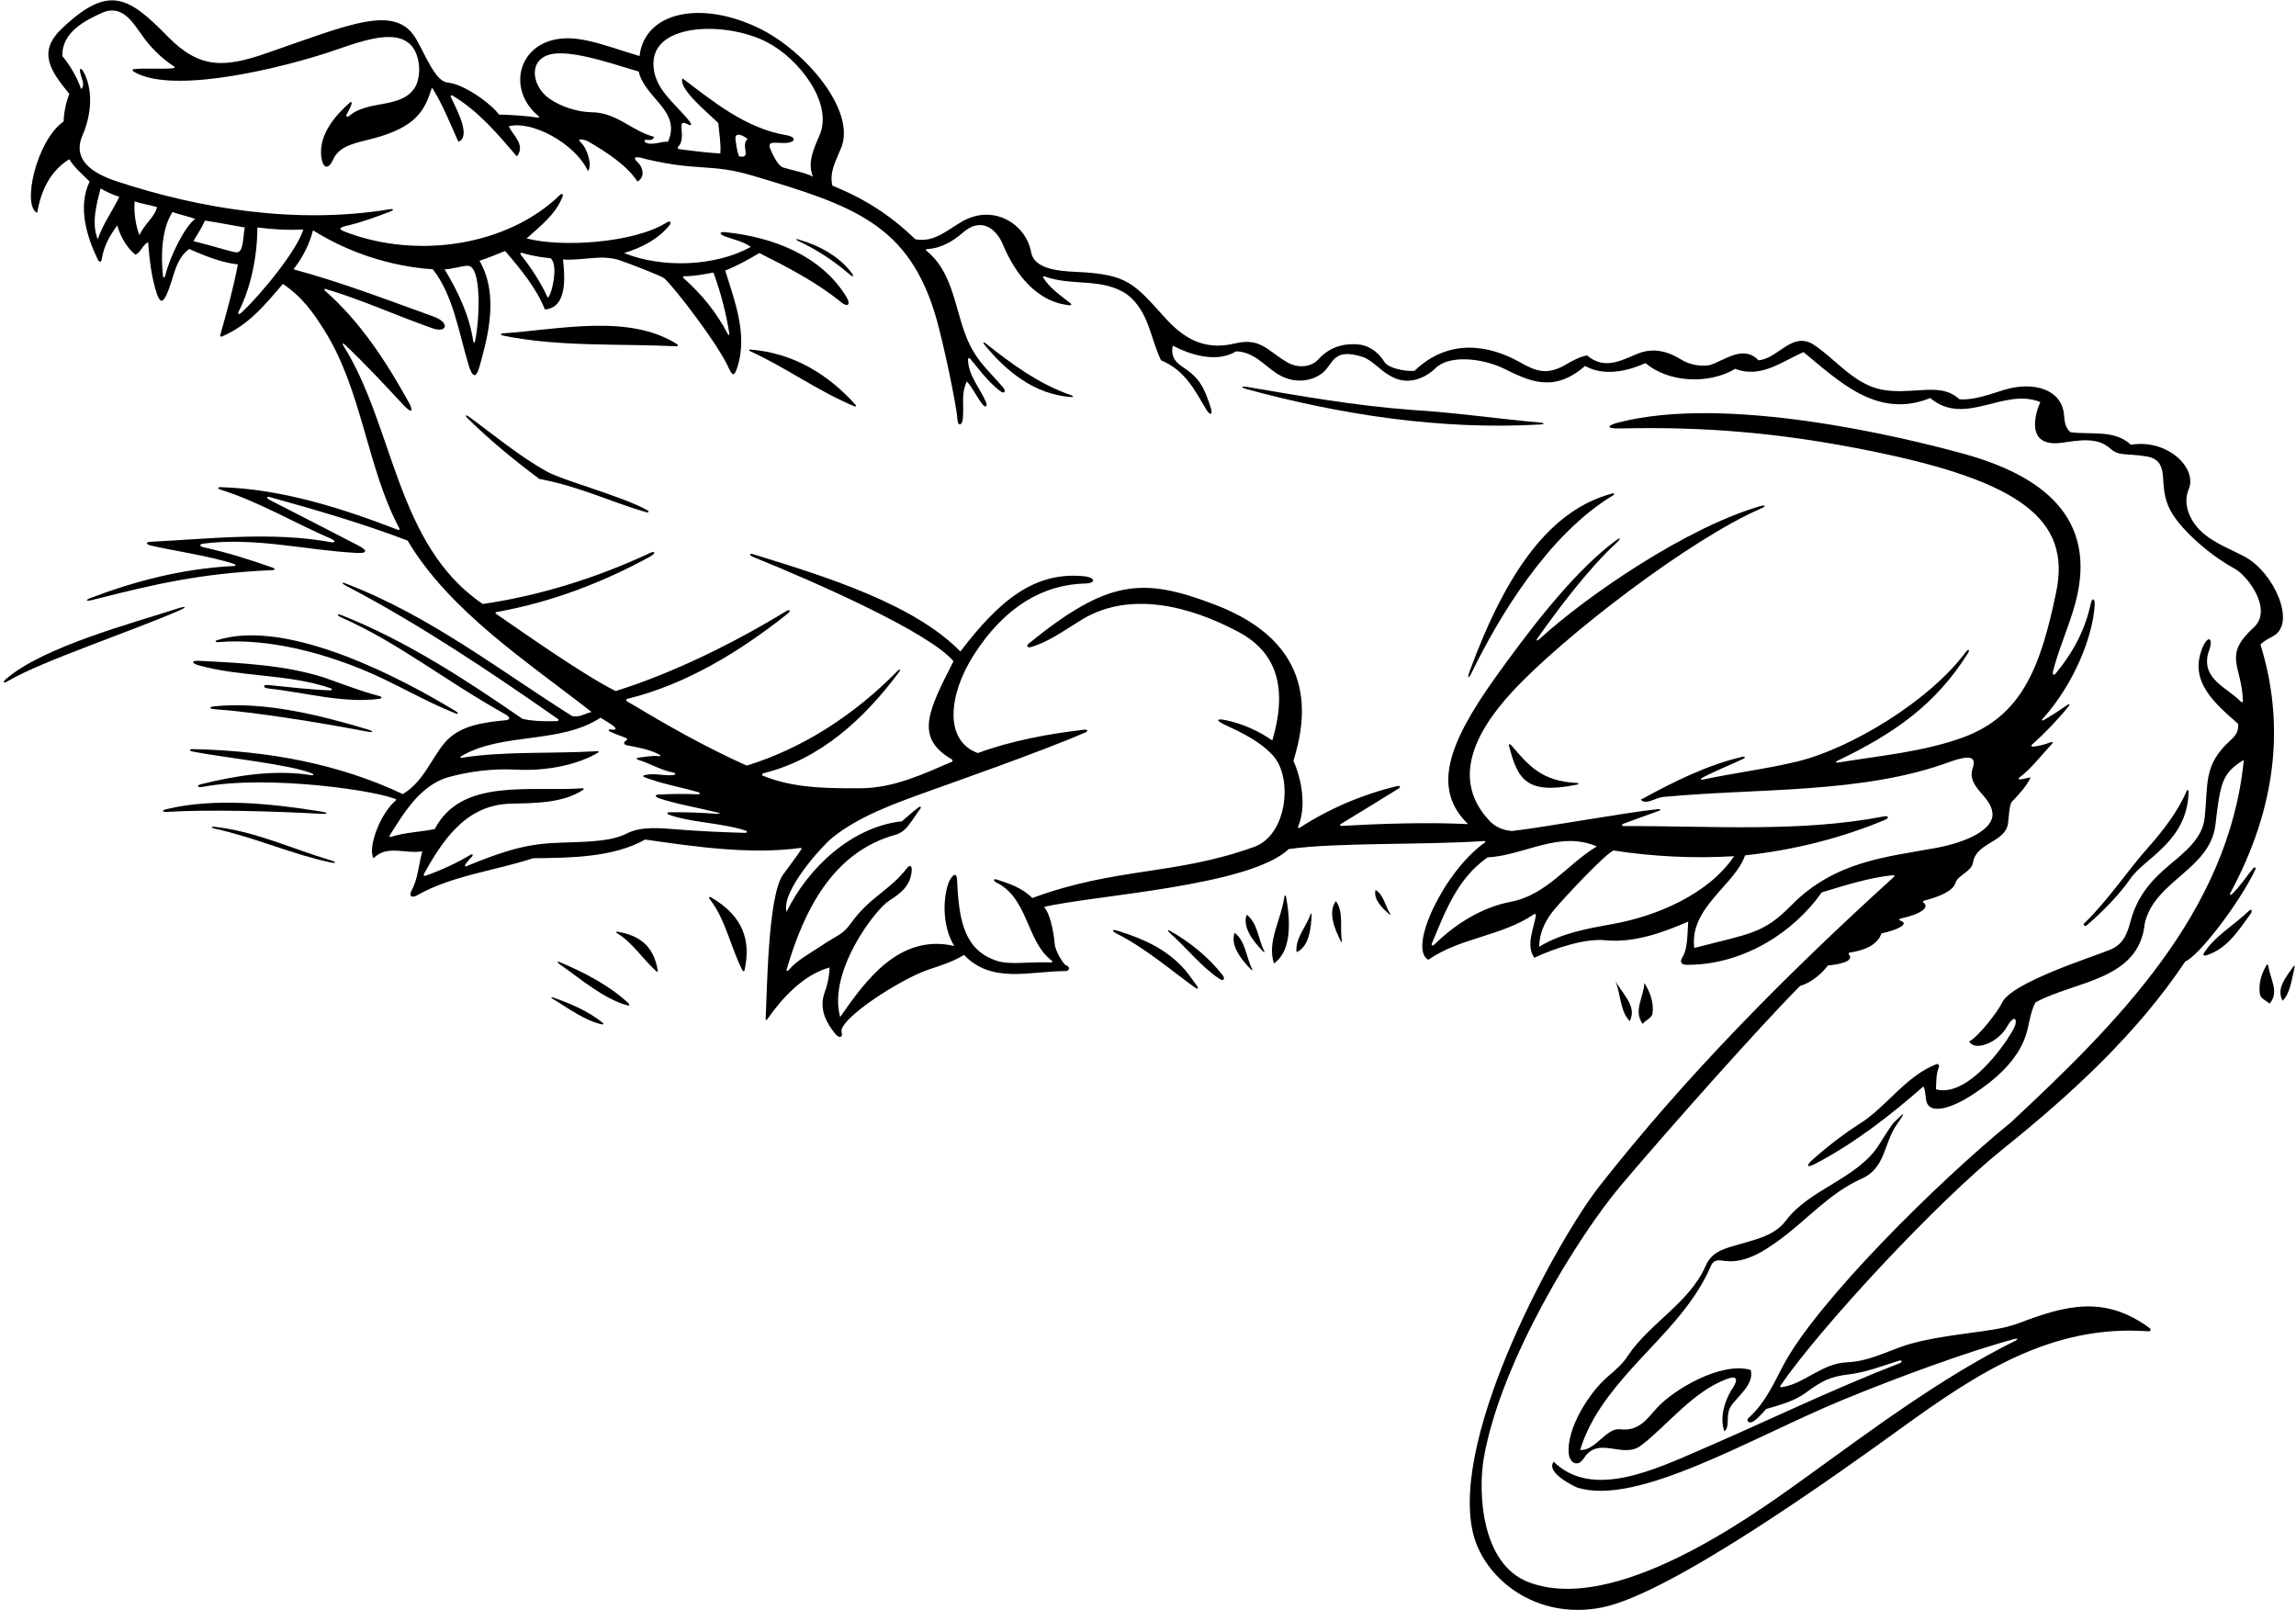 <?xml version="1.0" encoding="UTF-8"?>
<svg xmlns="http://www.w3.org/2000/svg" xmlns:xlink="http://www.w3.org/1999/xlink" width="502pt" height="352pt" viewBox="0 0 502 352" version="1.1">
<g id="surface1">
<path style=" stroke:none;fill-rule:nonzero;fill:rgb(0%,0%,0%);fill-opacity:1;" d="M 490.789 121.715 C 487.852 120.148 484.547 118.91 481.953 116.793 C 478.984 114.367 477.086 110.383 478.527 107.004 C 480.52 102.348 473.906 95.906 465.902 97.238 C 462.262 93.863 457.199 95.109 452.672 94.488 C 451.508 93.492 451.395 92.051 451.273 90.66 C 450.809 85.207 444.746 83.297 438.34 85.195 C 435.074 86.16 431.723 87.539 428.43 87.293 C 426.004 85.09 423.172 85.109 420.227 85.289 C 413.781 85.691 410.293 85.984 405.098 82.234 C 402.016 80.012 399.277 77.09 396.191 75.129 C 391.574 72.695 388.734 78.414 384.473 78.77 C 381.188 75.305 377.102 78.77 373.816 79.836 C 371.543 80.16 369.367 79.727 367.492 78.566 C 364.891 76.957 361.645 75.848 358 77.352 C 354.379 78.84 350.797 80.922 346.996 77.703 C 345.324 78.027 343.844 78.844 342.387 79.695 C 338.367 82.035 335.988 81.273 332.418 79.254 C 325.656 75.43 316.852 73.828 309.258 81.078 C 306.949 81.254 303.398 80.395 302.688 79.125 C 301.199 76.754 299.086 75.383 296.531 75.262 C 293.348 75.113 290.523 76.059 288.285 78.535 C 286.695 80.293 283.73 80.59 281.355 79.168 C 276.844 76.465 275.578 73.738 269.82 75.125 C 262.938 76.781 258.398 73.512 254.824 69.578 C 247.945 62.004 246.637 59.93 235.27 59.445 C 230.824 59.254 226.059 58.621 225.445 55.141 C 224.379 49.09 217.316 44.465 210.395 48.41 C 207.125 50.273 204.215 53.113 200.121 52.309 C 194.527 46.891 188.934 43.426 182.008 40.586 C 181.246 37.688 182.84 34.988 183.922 32.312 C 187.23 24.16 176.016 10.996 165.824 6.105 C 153.203 0.047 140.965 2.57 139.828 12.258 C 131.602 9.805 125.059 6.801 119.195 9.32 C 112.781 12.074 111.676 20.367 117.75 25.387 C 117.938 25.543 117.863 25.762 117.625 25.723 C 114.883 25.285 111.879 25.129 109.102 25.047 C 107.406 22.715 101.523 18.383 97.84 18.043 C 95.141 17.797 92.91 11.754 90.93 8.438 C 86.383 0.816 76.598 5.293 58.184 11.656 C 49.125 14.785 43.672 15.148 36.656 7.965 C 27.961 -0.941 23.652 -3.352 13.543 6.227 C 8.176 11.312 10.934 15.41 15.152 20.516 C 14.441 22.383 13.996 24.422 13.906 26.555 C 7.934 30.734 4.754 45.078 8.137 46.535 C 8.934 41.652 11.066 37.301 15.152 34.812 C 16.395 36.855 17.902 37.922 19.59 39.695 C 16.988 45.156 18.91 51.57 21.309 56.605 C 21.723 57.457 22.164 57.457 22.289 56.449 C 22.75 53.637 24.117 51.355 25.629 49.285 C 26.074 50.859 27.273 53.836 29.625 55.68 C 30.895 55.102 31.031 53.688 32.379 52.93 C 32.688 56.859 33.129 60.793 34.344 64.379 C 35.031 66.184 35.586 66.223 36.422 64.398 C 38.125 60.68 38.16 56.848 41.348 54.438 C 44.633 55.859 48.184 57.367 52.004 57.812 C 50.969 63.332 49.598 68.098 48.137 73.328 C 48.094 73.484 48.344 73.656 48.512 73.586 C 54.328 71.07 57.723 66.871 61.859 62.074 C 66.242 65.066 68.539 68.449 70.914 72.215 C 79.188 85.332 80.219 102.246 87.32 115.523 C 87.414 115.707 87.273 115.938 87.105 115.871 C 75 111.219 61.949 106.934 48.238 106.508 C 47.57 106.484 47.555 106.848 48.211 107.051 C 56.598 109.672 64.363 114.336 72.496 117.84 C 73.379 118.223 73.332 118.723 72.371 118.543 C 59.504 116.16 45.465 117.84 32.773 118.461 C 31.871 118.504 31.914 119.008 32.891 119.246 C 37.281 120.32 45.988 121.551 51.246 123.328 C 51.605 123.453 51.57 123.73 51.223 123.746 C 39.711 124.289 29.109 127.211 19.848 130.723 C 18.551 131.215 18.805 131.523 20.129 131.188 C 34.094 127.648 43.797 125.355 59.684 124.641 C 60.117 124.621 60.152 124.297 59.742 124.152 C 54.793 122.402 49.766 120.809 44.547 119.664 C 43.477 119.441 43.621 118.969 44.41 118.863 C 55.832 117.371 66.953 120.336 78.062 120.891 C 80.254 121 80.5 120.398 78.336 119.27 C 72.004 115.977 65.477 112.637 59.051 109.348 C 58.152 108.891 58.199 108.457 59.078 108.703 C 69.211 111.52 79.328 114.449 89.121 118.195 C 98.355 133.738 115.672 144.926 129.348 155.672 C 127.926 155.938 126.863 156.914 125.086 156.559 C 109.199 146.555 94.027 134.645 75.656 127.602 C 74.621 127.203 74.582 127.504 75.613 128.043 C 91.5 136.336 107.191 146.848 122.051 157.238 C 122.23 157.367 122.102 157.641 121.848 157.652 C 119.598 157.727 116.953 157.746 114.254 157.18 C 102.211 148.848 88.785 140.059 74.699 134.508 C 73.617 134.086 73.531 134.508 74.648 135.004 C 87.281 140.613 96.691 148.445 110.598 156.238 C 111.5 156.734 111.676 157.355 110.605 157.461 C 105.562 157.949 100.418 158.641 97.25 162.367 C 94.23 165.926 92.594 170.941 88.055 173.609 C 74.117 167.02 58.656 164.129 42.203 163.785 C 41.355 163.766 41.203 164.141 42.215 164.336 C 49.309 165.703 63.496 167.133 68.227 169.109 C 68.684 169.301 68.551 169.559 68.168 169.496 C 59.84 168.156 51.496 169.613 44.02 171.441 C 42.746 171.754 43.258 172.23 44.297 172.035 C 58.922 169.289 83.5 173.023 86.723 174.852 C 83.191 177.633 80.34 185.258 81.66 187.641 C 84.68 184.617 88.5 186.75 92.32 186.129 C 91.508 189.289 91.34 192.23 89.996 194.695 C 89.344 195.895 89.973 196.445 91.254 195.719 C 98.711 191.457 108.125 190.391 116.562 187.641 C 124.996 187.551 134.055 187.461 141.07 183.555 C 152.039 185.133 164.137 186.887 175.051 185.383 C 175.18 185.367 175.297 185.547 175.223 185.656 C 174.008 187.52 172.43 189.52 171.172 191.277 C 167.855 195.965 167.715 217.234 167.398 222.762 C 167.387 223.016 167.594 223.078 167.715 222.902 C 170.914 218.312 175.656 213.066 181.387 211.527 C 181.297 213.656 180.852 215.609 180.141 217.477 C 179.148 220.879 180.754 223.77 182.738 226.168 C 183.516 227.066 184.352 226.789 184.016 225.734 C 183.117 222.898 197.051 213.918 203.258 211.898 C 205.93 211.027 208.551 210.16 210.777 208.773 C 216.793 215.129 225.07 212.348 232.914 212.309 C 234.043 212.324 233.836 211.215 233.18 211.105 C 232.602 211.012 230.711 207.953 230.605 206.383 C 230.551 205.586 230 200.277 228.273 198.297 C 238.605 195.766 273.223 193.824 281.762 185.633 C 292.324 184.148 311.32 184.785 324.551 183.871 C 324.785 183.855 324.848 184.078 324.652 184.215 C 315.887 190.324 307.719 207.305 312.277 209.84 C 319.309 204.977 328.297 204.699 335.414 199.875 C 335.578 199.766 335.844 199.891 335.82 200.07 C 335.402 202.93 333.535 206.555 335.453 209.395 C 340.25 207.176 346.691 205.133 350.992 205.574 C 357.387 206.199 363.781 203.801 369.109 201.492 C 368.914 204 369.043 207.359 367.891 209.207 C 367.07 210.516 367.758 210.938 368.891 210.941 C 380.855 210.973 391.926 204.141 398.324 195.098 C 403.203 193.641 408.664 191.855 413.984 191.332 C 414.18 191.312 414.254 191.57 414.094 191.719 C 390.523 213.094 368.531 235.301 349.613 259.449 C 340.68 270.852 317.254 313.266 321.973 334.797 C 324.211 345.016 335.754 354.352 350.297 351.438 C 365.336 348.426 401.516 322.496 415.863 312.117 C 432.191 300.301 448.555 289.484 469.758 291.074 C 470.16 291.105 470.371 290.648 470.035 290.398 C 460.285 283.176 451.828 285.309 441.512 289.246 C 439.73 289.93 437.852 290.355 435.93 290.672 C 429.422 291.738 421.711 292.309 415.578 294.488 C 411.789 295.84 408.188 297.656 403.918 297.84 C 398.305 298.027 394.465 302.648 389.426 303.301 C 389.285 303.316 389.168 303.102 389.254 302.977 C 398.172 290.023 423.453 262.824 437.973 251.176 C 453.031 239.094 467.348 225.875 477.801 210.195 C 480.789 208.996 489.699 197.34 493.09 190.156 C 493.34 189.625 492.953 189.453 492.574 189.914 C 490.977 191.871 489.746 193.812 488.004 195.488 C 487.699 195.781 487.434 195.621 487.629 195.262 C 497.75 176.531 499.648 158.348 494.23 140.93 C 494.98 140.086 496.121 139.59 497.129 139.008 C 502.102 136.133 497.086 125.066 490.789 121.715 Z M 167.617 9.176 C 174.602 12.742 182.301 22.539 179.16 29.656 C 177.891 32.547 176.48 35.59 177.742 38.633 C 176.266 37.766 173.121 37.23 171.238 36.621 C 169.984 36.215 168.879 33.582 168.484 32.727 C 167.902 31.445 168.426 31.223 169.367 31.207 C 170.383 31.195 171.547 31.355 172.348 31.203 C 174.27 30.836 173.672 29.844 172.02 29.574 C 163.027 28.113 155.77 22.062 149.238 17.141 C 148.152 19.312 155.082 24.938 157.055 26.91 C 157.23 29.129 157.676 31.438 157.496 33.57 C 154.496 33.363 151.871 33.055 148.406 32.594 C 148.184 32.566 148.086 32.27 148.227 32.133 C 150.367 30.105 147.504 25.668 150.367 27.168 C 151.105 27.621 151.371 27.355 150.781 26.555 C 147.676 22.594 142.586 19.25 142.879 13.516 C 143.316 4.93 158.926 4.738 167.617 9.176 Z M 161.598 34.191 C 161.086 32.914 160.941 31.531 160.801 30.379 C 160.66 29.215 161.734 29.059 163.449 30.371 C 161.805 31.832 164.512 34.746 161.598 34.191 Z M 121.984 11.672 C 127.227 11.469 135.633 14.535 139.648 15.633 C 140.98 21.492 149.062 24.246 146.043 30.996 C 144.684 30.844 142.555 31.91 141.129 31.145 C 140.879 31.008 140.914 30.52 141.164 30.539 C 141.906 30.613 142.691 30.797 143.023 29.93 C 138.074 28.609 134.887 24.609 129.406 24.543 C 126.449 24.508 122.883 23.461 120.129 21.574 C 115.996 18.746 115.148 11.934 121.984 11.672 Z M 21.367 52.309 C 19.945 48.754 21.102 44.672 21.988 41.207 C 23.055 41.824 24.707 42.613 26.094 43.031 C 24.496 46.316 22.609 48.754 21.367 52.309 Z M 30.512 51.418 C 29.801 49.82 29.18 46.598 29.449 44.023 C 31.031 44.598 32.645 44.758 34.332 45.289 C 33.887 47.422 31.488 49.02 30.512 51.418 Z M 36.137 60.23 C 35.988 60.844 35.691 60.84 35.629 60.273 C 35.145 55.805 35.34 50.062 37.707 46.355 C 39.359 46.957 41.23 47.305 42.68 47.867 C 40.473 49.398 37.176 55.969 36.137 60.23 Z M 51.578 55.16 C 50.797 55.125 45.254 53.414 42.285 52.719 C 43.312 50.98 44.074 49.871 44.809 48.223 C 47.742 48.664 50.598 49.246 53.512 49.73 C 53.082 51.887 53.301 55.422 51.578 55.16 Z M 52.703 68.422 C 52.215 68.871 51.922 68.605 52.18 68.109 C 54.66 63.32 56.266 56.488 56.266 49.73 C 59.547 50.148 62.836 50.352 66.301 50.176 C 65.145 54.445 57.109 64.391 52.703 68.422 Z M 162.844 182.09 C 157.953 181.953 153.07 181.734 148.27 181.355 C 144.555 181.062 140.281 180.598 137.105 182.199 C 133.84 183.848 129.73 184.027 122.887 184.223 C 115.625 184.43 111.051 185.656 101.891 189.414 C 101.746 189.473 101.602 189.285 101.676 189.148 C 102.098 188.379 102.668 187.871 103.211 187.258 C 103.504 186.934 103.289 186.621 102.895 186.867 C 99.93 188.684 96.176 190.375 92.992 191.492 C 92.766 191.57 92.551 191.305 92.668 191.098 C 96.605 184.059 101.57 176.258 111.055 175.738 C 117.105 175.57 122.992 175.645 127.535 172.668 C 127.73 172.543 127.59 172.32 127.328 172.344 C 116.113 173.184 100.887 169.965 95.07 181.246 C 92.145 181.914 88.504 181.953 85.422 182.996 C 85.23 183.059 85.09 182.832 85.207 182.648 C 88.473 177.465 91.879 171.836 97.824 169.969 C 102.73 168.617 107.691 168.008 112.895 168.27 C 120.031 168.637 126.754 166.996 130.766 164.539 C 130.949 164.426 130.918 164.219 130.727 164.23 C 120.156 164.836 110.152 164.207 100.957 165.676 C 100.617 165.73 100.531 165.508 100.828 165.336 C 109.836 160.031 122.359 162.762 131.301 156.914 C 132.598 157.75 136.621 159.898 133.352 159.48 C 133.074 159.441 132.949 159.707 133.266 159.879 C 134.395 160.48 135.715 160.871 136.984 161.391 C 137.164 161.465 137.145 161.766 137 161.84 C 136.234 162.258 136.32 162.754 137.074 162.953 C 139.441 163.395 142.238 163.902 144.133 164.98 C 144.516 165.199 144.445 165.387 144.031 165.324 C 142.672 165.125 140.934 165.531 139.402 165.664 C 139.121 165.691 139.191 166.016 139.484 166.105 C 142.246 166.941 144.387 168.379 147.316 168.934 C 147.648 168.996 147.785 169.324 147.484 169.391 C 145.516 169.824 143.098 168.836 140.762 169.531 C 140.598 169.578 140.633 169.816 140.773 169.871 C 144.547 171.352 148.586 172.027 152.547 173.16 C 153.227 173.352 153.199 173.688 152.445 173.656 C 149.867 173.547 146.805 173.566 144.047 173.711 C 143.246 173.758 143.051 174.145 144.035 174.496 C 146.781 175.527 153.523 176.82 156.457 177.539 C 157.586 177.816 157.656 178 156.531 177.914 C 153.148 177.656 149.73 177.559 146.266 177.586 C 145.836 177.59 145.797 177.957 146.227 178.113 C 151.094 179.867 157.555 179.852 162.953 181.57 C 163.484 181.742 163.402 182.105 162.844 182.09 Z M 330.25 197.18 C 324.352 198.289 318.402 201.773 313.602 206.523 C 313.207 206.91 312.875 206.723 313.082 206.23 C 316.078 199.086 318.68 192.031 325.242 187.461 C 333.324 187.016 340.961 181.512 349.129 185.062 C 342.719 188.895 338.184 195.688 330.25 197.18 Z M 352.938 201.957 C 347.227 203.012 341.629 203.906 336.52 206.996 C 336.645 203.379 338.156 200.805 340.137 198.504 C 342.43 195.84 350.727 186.93 352.77 185.949 C 361.383 187.281 370.441 187.727 379.145 187.195 C 373.527 195.559 362.141 200.258 352.938 201.957 Z M 492.789 137.148 C 485.887 143.473 490.164 145.375 490.398 153.305 C 490.406 153.527 490.094 153.594 489.922 153.41 C 487.035 150.324 481.352 148.578 482.773 142.883 C 484.227 139.219 482.656 138.605 481.391 142.016 C 478.766 149.078 484.125 153.695 489.344 158.246 C 489.531 159.969 488.668 160.957 487.641 161.895 C 481.688 167.305 482.84 171.238 482.027 178.844 C 481.562 183.234 477.797 186.211 474.227 189.203 C 470.297 192.496 467.277 196.02 465.855 201.312 C 465.137 203.996 464.32 206.535 461.195 207.707 C 457.961 209.078 439.645 214.809 437.703 219.281 C 437.039 220.809 432.641 226.645 430.559 227.688 C 431.535 229.84 436.727 228.285 438.941 224.277 C 439.984 222.383 441.031 222.25 440.656 223.996 C 440.289 225.715 430.914 240.297 423.277 238.164 C 423.348 236.699 423.285 234.785 423.953 233.199 C 424.051 232.973 423.699 232.551 423.473 232.637 C 416.684 235.18 412.336 242.195 406.406 245.805 C 402.859 248.113 399.582 250.629 396.398 253.457 C 394.691 254.973 395.059 255.418 397.051 254.363 C 405.602 249.848 413.18 243.969 420.523 237.543 C 420.953 238.242 420.961 239.43 421.117 240.434 C 421.699 244.199 427.305 241.938 431.297 239.324 C 436.254 236.082 441.09 231.887 442.902 226.445 C 443.703 224.047 443.789 221.559 445.035 219.16 C 453.648 214.457 467.68 214.367 468.922 201.934 C 471.012 192.562 483.203 190.129 484.375 180.363 C 485.465 171.277 485.762 169.047 490.59 166.148 C 487.301 199.629 462.527 224.047 439.703 245.359 C 423.66 258.41 396.969 284.867 389.77 298.754 C 387.758 302.625 385.945 306.602 382.605 309.738 C 381.402 310.625 382.461 311.32 383.266 310.812 C 384.406 310.098 385.191 309.125 386.16 308.051 C 389.262 307.145 392.297 306.363 394.887 304.453 C 398.344 301.895 400.227 300.965 404.137 300.504 C 408.027 300.047 411.727 298.574 415.234 297.48 C 415.852 297.289 415.965 297.812 415.414 298.023 C 400.898 303.617 386.477 310.645 372.035 316.883 C 361.652 321.371 348.09 327.816 339.715 319.598 C 337.797 321.926 344.383 325.074 344.816 325.215 C 357.973 329.453 382.98 314.262 403.062 306 C 415.047 301.066 430.762 295.316 440.547 292.727 C 441.215 292.551 441.227 292.84 440.613 293.145 C 424.234 301.281 408.969 312.816 393.98 323.617 C 382.32 332.016 352.824 353.109 334.16 345.895 C 323.652 341.836 323.164 325.809 324.445 318.621 C 328.215 297.492 344.988 270.312 354.461 259.105 C 364.629 247.082 385.121 224.004 393.617 215.523 C 396.016 214.898 398.414 212.77 399.656 211.082 C 401.664 210.914 405.582 210.277 404.23 208.645 C 404.148 208.543 404.195 208.297 404.336 208.277 C 407.246 207.871 410.445 206.777 411.379 204.066 C 414.617 203.398 417.711 202.027 415.457 201.266 C 415.223 201.184 415.176 200.902 415.512 200.832 C 419.914 199.887 421.984 198.426 420.531 197.324 C 420.406 197.23 420.465 196.969 420.656 196.922 C 424.039 196.039 427.008 194.859 427.59 192.945 C 428.059 191.41 430.98 190.562 431.359 188.703 C 431.949 184.242 438.207 184.25 439.004 180.25 C 439.184 179.344 439.27 175.895 439.883 175.297 C 441.48 173.609 443.191 171.762 443.969 169.969 C 443.32 170.039 442.496 170.344 441.594 170.41 C 441.383 170.426 441.297 170.168 441.465 170.039 C 444.094 168.078 446.164 165.316 448.441 162.863 C 449.031 162.242 448.852 162.062 448.191 162.34 C 447.008 162.805 445.77 163.117 444.449 163.254 C 444.203 163.277 444.062 162.988 444.246 162.828 C 447.172 160.227 449.953 157.316 452.316 154.379 C 452.586 154.039 452.438 153.832 452.078 154.082 C 450.496 155.176 448.66 156.414 446.82 157.445 C 446.492 157.629 446.34 157.453 446.582 157.184 C 453.512 149.539 457.652 138.984 457.988 132.156 C 457.996 130.719 457.422 130.648 457.121 132.023 C 455.844 137.887 453.184 142.734 449.473 147.234 C 449.062 147.734 448.676 147.59 448.883 146.719 C 450.109 141.891 452.395 136.902 453.75 131.875 C 458.852 112.973 446.152 103.871 429.441 99.246 C 415.695 95.445 377.34 86.242 353.766 92.398 C 351.395 93.02 350.984 93.754 354.32 93.676 C 372.91 93.242 389.707 94.641 409.613 98.715 C 441.738 105.293 452.828 113.645 449.582 129.379 C 446.148 146.023 441.992 156.559 429.145 161.246 C 420.602 164.363 410.867 165.254 401.824 166.723 C 401.367 166.797 401.254 166.57 401.648 166.383 C 414.238 160.34 423.18 154.07 430.258 142.844 C 430.723 142.109 430.395 141.766 429.871 142.469 C 421.836 153.332 404.594 163.641 393.109 166.453 C 386.324 168.117 379.211 168.969 372.344 170.441 C 371.855 170.547 371.715 170.297 372.137 170.07 C 375.066 168.516 378.16 167.328 381.152 165.898 C 381.699 165.637 381.57 165.328 380.965 165.465 C 373.195 167.258 365.805 170.98 358.719 174.852 C 360.051 176.094 361.953 174.328 363.781 174.23 C 384.203 172.277 407.473 173.609 426.473 166.504 C 430.801 165.008 432.148 165.461 431.309 167.965 C 429.926 172.102 435.254 173.922 435.633 177.734 C 435.996 181.383 429.938 184.156 423.219 185.402 C 412.754 187.348 401.227 188.191 391.68 197.914 C 385.461 204.254 382.523 204.086 370.441 207.262 C 369.285 198.473 379.41 193.41 381.539 187.016 C 392.32 185.828 402.531 183.262 412.172 179.238 C 413.105 178.848 412.898 178.301 411.957 178.484 C 393.703 182.047 373.828 180.535 355.086 180.613 C 354.578 180.613 354.473 180.277 354.926 180.105 C 357.48 179.145 360.066 178.227 362.621 177.316 C 363.098 177.145 363.156 176.84 362.504 176.902 C 356.082 177.531 337.18 180.965 330.57 181.688 C 328.348 181.488 326.805 180.66 325.672 179.461 C 317.711 171.016 321.59 161.008 330.727 151.145 C 341.918 139.066 369.484 117.906 385.016 111.184 C 386.238 110.652 386.082 110.305 384.77 110.688 C 368.922 115.297 347.34 129.91 336.578 139.727 C 336.027 140.23 335.781 140.086 336.195 139.492 C 340.676 133.125 347.477 124.164 353.141 118.969 C 354.719 117.52 354.445 117.273 352.734 118.586 C 343.227 125.863 333.449 139.055 326.754 148.391 C 316.516 162.805 313.129 172.555 320.98 180.18 C 312.301 179.75 302.207 180.066 293.273 180.57 C 292.977 180.59 292.867 180.336 293.109 180.188 C 297.273 177.68 301.66 174.941 305.793 172.402 C 306.301 172.09 306.129 171.723 305.539 171.859 C 298.02 173.617 290.398 176.898 284.16 180.988 C 283.938 181.133 283.727 180.969 283.824 180.738 C 285.699 176.266 284.566 170.293 282.797 166.328 C 285.777 156.777 288.031 140.742 265.625 132.195 C 249.797 126.152 242.242 126.621 224.789 140.812 C 224.387 141.141 224.688 141.656 225.23 141.512 C 229.051 140.492 232.566 137.906 235.91 135.867 C 246.668 128.84 260.324 132.555 270.859 138.203 C 279.48 142.828 281.438 150.867 278.18 161.887 C 275.086 159.746 271.57 158.172 267.82 157.418 C 265.977 157.047 265.848 157.547 267.688 158.402 C 271.625 160.23 275.598 162.141 278.402 165.277 C 282.676 170.055 281.453 182.551 274.219 185.156 C 256.789 191.438 244.223 189.523 225.695 196.34 C 223.602 194.172 220.766 193.219 217.949 192.301 C 217.188 192.055 217.055 192.555 217.848 192.949 C 224.859 196.414 224.363 205.738 229.922 210 C 230.133 210.16 230.102 210.43 229.859 210.422 C 224.453 210.238 220.848 211.02 217.93 210.059 C 211.039 207.785 209.641 201.68 209.27 192.523 C 209.188 190.285 208.078 191.465 207.402 192.969 C 205.895 197.316 206.34 203.18 208.648 206.82 C 196.57 204.066 189.199 214.457 183.695 222.359 C 180.938 212.395 191.414 198.824 194.367 196.945 C 196.953 195.301 199.211 193.578 199.344 190.148 C 199.375 189.309 198.902 189.004 198.297 189.801 C 194.527 194.73 190.242 196 186.016 201.891 C 184.191 204.43 183.324 204.27 179.516 206.824 C 177.023 208.496 174.297 209.906 172.445 212.082 C 172.145 212.438 171.887 212.328 172.016 211.887 C 175.73 199.211 181.996 186.281 195.859 182.488 C 198.336 181.77 199.445 179.109 201.066 177.031 C 201.543 176.422 201.363 176.129 200.715 176.605 C 199.5 177.508 198.379 178.594 197.191 179.559 C 186.094 180.801 176.59 189.859 171.973 199.359 C 170.695 194.785 180.027 184.684 182.02 183.105 C 187.984 178.379 195.367 175.773 202.742 173.098 C 206.387 171.773 227.941 164.238 237.297 160.137 C 237.965 159.844 237.793 159.453 237.137 159.527 C 229.234 160.438 221.176 161.934 213.797 164.641 C 206.32 161.941 207.422 151.812 212.852 143.285 C 219.633 132.637 228.09 127.762 237.355 127.574 C 239.406 127.531 239.621 126.457 237.492 126.043 C 226.23 124.688 218.414 131.387 209.98 142.438 C 199.832 132.102 180.988 126.18 164.699 121.176 C 163.805 120.902 163.766 121.398 164.621 121.746 C 178.836 127.496 203.281 138.348 208.469 144.57 C 203.031 155.305 199.848 161.262 208.137 166.043 C 208.305 166.137 208.328 166.465 208.164 166.531 C 201.898 169.234 195.43 172.289 188.238 172.34 C 180.816 172.391 173.312 172.309 166.758 169.578 C 166.516 169.477 166.586 169.141 166.855 169.074 C 179.41 166.012 188.961 157.102 196.434 147.121 C 197.062 146.277 196.84 146.082 196.109 146.82 C 186.914 156.148 175.777 163.523 163.27 167.391 C 153.969 163.219 145.719 158.492 137.047 153.301 C 136.859 153.188 136.898 152.863 137.105 152.812 C 150.098 149.629 161.891 142.375 172.137 134.227 C 173.043 133.508 172.742 133.094 171.77 133.688 C 160.691 140.465 147.18 147.172 134.609 151.09 C 127.672 147.617 115.613 139.133 108.453 134.199 C 108.312 134.105 108.328 133.863 108.473 133.836 C 120.547 131.672 131.895 127.34 142.285 121.609 C 143.57 120.824 143.215 120.285 141.703 121.094 C 130.48 126.305 118.098 130.23 105.551 132.051 C 86.578 119.23 86.199 93.227 75.062 75.555 C 74.781 75.109 74.961 74.941 75.332 75.297 C 79.977 79.68 84.086 84.117 88.223 88.559 C 90.109 90.59 90.469 89.914 89.285 87.793 C 84.395 79 78.812 70.379 71.02 63.516 C 70.809 63.328 70.898 63.105 71.156 63.18 C 78.48 65.289 86.754 69.027 94.5 71.754 C 97.824 72.922 98.398 70.508 94.793 69.211 C 84.707 65.574 74.691 61.723 64.168 58.879 C 66.207 56.254 67.633 53.461 68.43 50.352 C 76.336 55.324 85.57 58.258 94.629 58.879 C 99.047 64.422 100.266 72.508 102.43 79.719 C 103.23 82.375 104.027 83.035 104.852 80.102 C 106.605 73.832 109.188 64.547 104.84 57.012 C 106.793 56.391 108.57 55.594 110.434 54.883 C 113.898 58.879 117.359 63.141 119.137 67.668 C 123.719 67.285 123.648 61.527 123.094 56.738 C 127.566 57.023 131.562 55.539 135.648 56.953 C 137.652 57.645 144.738 60.387 145.227 60.832 C 147.602 63.016 157.062 75.297 159.395 80.598 C 160.211 82.34 160.578 82.164 161.168 80.414 C 163.578 73.25 160.594 65.738 158.562 59.145 C 160.902 58.266 163.625 56.746 166.023 55.324 C 172.004 58.316 178.496 61.672 183.898 66.066 C 185.422 67.305 186.07 66.555 185.031 64.863 C 179.504 55.848 168.938 51.812 158.629 50.77 C 157.203 50.625 157.168 51.195 158.621 51.727 C 160.434 52.387 162.48 52.77 164.156 53.992 C 156.434 58.258 144.801 58.699 136.453 55.324 C 140.211 54.184 143.672 52.434 146.207 49.465 C 146.891 48.66 146.656 48.102 145.691 48.699 C 138.594 53.117 122.793 54.16 115.141 52.129 C 118.309 49.316 121.609 46.719 123.035 42.895 C 123.184 42.492 122.809 42.258 122.508 42.555 C 111.074 53.703 91.438 56.703 75.773 50.797 C 73.801 50.051 73.973 49.797 76.199 49.262 C 79.379 48.5 82.434 47.355 85.367 46.227 C 86.184 45.91 86.086 45.609 85.234 45.75 C 64.996 49.082 43.91 45.719 25.496 39.637 C 20.258 37.906 15.684 34.988 18.059 29.543 C 19.902 25.316 20.422 20.074 18.461 16.094 C 17.73 14.605 17.168 14.734 17.676 16.422 C 18.031 17.605 18.566 18.852 17.727 19.449 C 16.84 16.875 15.328 14.301 13.641 12.258 C 13.465 6.84 19.031 4.277 22.707 2.629 C 27.059 1.027 29.359 5.508 30.957 7.551 C 32.539 9.969 35.375 12.852 38.062 14.52 C 38.242 14.629 38.18 14.887 37.973 14.906 C 35.133 15.191 31.996 14.828 29.16 15.117 C 28.957 15.137 28.926 15.461 29.121 15.586 C 36.59 20.359 57.602 15.953 70.934 11.738 C 77.852 9.551 88.52 4.617 91.121 12.035 C 91.855 14.129 91.852 16.578 90.984 18.652 C 88.172 24.035 80.645 21.617 76.328 25.371 C 76.016 25.645 75.512 25.539 75.805 24.977 C 76.195 24.227 76.75 23.324 76.91 22.539 C 76.949 22.363 76.703 22.242 76.574 22.355 C 73.473 25.062 69.621 29.348 70.25 34.328 C 70.559 36.777 71.766 37.297 72.871 34.812 C 74.238 31.828 77.73 31.266 81.258 30.363 C 91.008 27.867 92.855 24.125 94.371 19.344 C 94.398 19.262 94.582 19.309 94.648 19.418 C 96.852 23.055 98.41 26.941 100.223 30.996 C 103.129 29.832 99.762 23.766 98.555 21.172 C 98.434 20.918 98.664 20.742 98.863 20.859 C 104.602 24.242 108.887 29.383 113.008 34.191 C 114.965 31.703 112.211 29.66 111.234 27.621 C 116.086 26.281 125.617 31.172 128.551 37.387 C 129.508 36.316 128.523 32.496 126.926 31.09 C 125.961 30.238 127.578 30.352 128.727 30.996 C 132.547 33.215 137.074 36.145 139.383 39.695 C 141.07 38.719 140.578 36.758 139.648 35.699 C 137.523 33.777 140.02 34.398 141.336 34.812 C 152.914 37.516 155.379 35.691 164.438 38.375 C 186.586 44.934 198.762 49.008 204.695 69.527 C 206.176 74.641 209.117 88.367 209.336 91.699 C 209.445 93.34 210.371 92.98 210.508 91.637 C 210.82 88.629 210.059 86.148 211.398 83.387 C 212.598 84.719 213.547 86.75 214.77 88.355 C 215.469 89.273 215.969 88.887 215.551 87.867 C 214.309 84.871 211.68 82.133 211.645 78.523 C 211.645 78.312 211.953 78.215 212.105 78.395 C 213.785 80.398 215.996 83.492 218.699 85.52 C 219.637 86.223 220.066 85.57 219.258 84.629 C 215.719 80.512 212.953 78.527 210.828 72.473 C 208.645 66.23 207.93 59.137 202.539 54.797 C 202.391 54.676 202.469 54.449 202.668 54.445 C 205.578 54.367 208.359 52.773 210.523 50.859 C 214.391 47.441 217.754 49.801 219.301 53.516 C 221.887 59.715 226.637 66.172 234.023 66.746 C 234.234 66.762 234.305 66.496 234.117 66.352 C 232.07 64.766 229.406 62.906 228.07 60.656 C 227.984 60.508 228.164 60.352 228.336 60.414 C 234.262 62.66 241.117 60.598 246.566 64.473 C 251.27 68.289 251.449 73.797 253.848 78.77 C 259.09 80.941 261.234 85.324 263.699 89.469 C 264.582 90.953 265.227 90.773 264.711 89.129 C 263.234 84.426 262.035 82.52 258.754 80.344 C 257.176 79.301 255.891 78.148 256.422 75.574 C 260.328 77.613 266.012 79.391 270.273 76.816 C 273.98 76.926 276.215 79.641 278.883 81.477 C 283.172 84.43 287.52 83.098 289.477 81.254 C 291.512 79.336 291.633 76.012 297.918 78.035 C 300.016 78.715 301.719 80.965 303.93 82.145 C 307.828 84.52 311.73 82.594 313.926 80.445 C 316.832 77.609 323.918 78.23 328.742 80.562 C 334.141 83.172 339.586 86.109 346.555 80.012 C 350.727 82.32 355.789 81.168 359.785 79.391 C 364.758 83.652 373.637 84.098 379.41 80.633 C 385.004 82.855 389.891 78.859 394.328 76.992 C 401.965 83.211 410.402 91.734 422.035 87.027 C 429.672 93.422 438.105 84.629 446.098 87.914 C 445.168 89.914 442.48 97.945 450.805 96.801 C 454.465 96.297 458.508 95.461 461.387 98.066 C 463.312 99.809 464.859 99.059 469.293 99.785 C 472.301 100.277 472.82 102.176 472.957 104.672 C 473.203 109.113 473.664 111.941 479.141 117.285 C 481.988 120.062 485.332 122.535 488.719 124.414 C 491.445 125.93 496.992 133.297 492.789 137.148 Z M 97.203 58.879 C 98.598 58.879 100.645 58.223 102.141 58.102 C 105.453 57.828 104.852 70.309 103.836 74.715 C 103.758 75.051 103.52 74.941 103.473 74.629 C 102.617 68.887 100.148 63.762 97.203 58.879 Z M 114.031 55.262 C 117.074 56.141 119.09 56.332 120.332 56.441 C 122.156 57.656 120.734 64.371 119.758 65.094 C 118.27 61.789 116.094 58.488 113.867 55.684 C 113.699 55.473 113.816 55.195 114.031 55.262 Z M 149.527 60.398 C 151.793 60.406 153.859 59.969 155.988 59.59 C 157.547 63.852 158.727 68.266 159.457 72.902 C 159.516 73.285 159.297 73.371 159.121 73.031 C 156.746 68.41 153.402 64.301 149.473 60.824 C 149.309 60.676 149.344 60.398 149.527 60.398 "/>
<path style=" stroke:none;fill-rule:nonzero;fill:rgb(0%,0%,0%);fill-opacity:1;" d="M 186.117 59.562 C 183.32 55.941 179.156 53.691 174.555 52.352 C 173.938 52.172 173.914 52.395 174.52 52.68 C 178.484 54.535 182.141 56.883 185.719 59.957 C 186.637 60.746 186.789 60.438 186.117 59.562 "/>
<path style=" stroke:none;fill-rule:nonzero;fill:rgb(0%,0%,0%);fill-opacity:1;" d="M 109.906 72.895 C 109.367 72.934 109.414 73.25 109.973 73.367 C 122.066 75.879 135.59 75.109 147.934 75.707 C 148.223 75.719 148.332 75.438 148.098 75.285 C 137.555 68.57 122.621 71.992 109.906 72.895 "/>
<path style=" stroke:none;fill-rule:nonzero;fill:rgb(0%,0%,0%);fill-opacity:1;" d="M 234.258 86.434 C 227.102 83.98 221.02 79.453 215.461 75.035 C 215.051 74.711 214.848 74.855 215.16 75.246 C 219.973 81.246 226.355 86.324 234.305 86.812 C 234.719 86.836 234.684 86.578 234.258 86.434 "/>
<path style=" stroke:none;fill-rule:nonzero;fill:rgb(0%,0%,0%);fill-opacity:1;" d="M 164.031 76.426 C 163.719 76.402 163.715 76.648 164.023 76.789 C 172.055 80.465 178.645 85.434 186.852 88.852 C 187.102 88.957 187.258 88.758 187.082 88.559 C 181.281 81.98 173.449 77.121 164.031 76.426 "/>
<path style=" stroke:none;fill-rule:nonzero;fill:rgb(0%,0%,0%);fill-opacity:1;" d="M 336.836 92.805 C 337.734 92.754 337.738 92.48 336.844 92.398 C 327.316 91.555 318.027 90.172 308.371 89.602 C 295.953 88.641 284.48 86.605 272.797 84.617 C 271.25 84.352 271.18 84.699 272.715 85.117 C 292.957 90.625 315.031 94.078 336.836 92.805 "/>
<path style=" stroke:none;fill-rule:nonzero;fill:rgb(0%,0%,0%);fill-opacity:1;" d="M 141.516 111.547 C 136.23 108.555 123.203 105.105 119.66 103.145 C 113.574 99.781 108.051 95.137 102.484 91.086 C 101.789 90.582 101.625 90.852 102.246 91.465 C 107.223 96.363 112.523 100.672 117.895 104.699 C 126.801 106.375 133.523 109.746 141.281 111.992 C 141.797 112.141 142.039 111.844 141.516 111.547 "/>
<path style=" stroke:none;fill-rule:nonzero;fill:rgb(0%,0%,0%);fill-opacity:1;" d="M 321.273 146.891 C 320.793 148.207 321.047 148.555 321.758 147.09 C 327.59 135.082 338.41 116.898 352.641 108.328 C 353.094 108.059 353.004 107.766 352.508 107.895 C 339.273 111.398 329.559 124.32 321.273 146.891 "/>
<path style=" stroke:none;fill-rule:nonzero;fill:rgb(0%,0%,0%);fill-opacity:1;" d="M 47.688 140.387 C 59.004 139.449 70.859 142.984 79.004 146.297 C 86.086 149.176 92.688 153.242 99.508 155.941 C 100.219 156.223 100.352 155.93 99.609 155.477 C 88.488 148.703 62.977 134.961 47.445 139.988 C 46.91 140.16 47.082 140.434 47.688 140.387 "/>
<path style=" stroke:none;fill-rule:nonzero;fill:rgb(0%,0%,0%);fill-opacity:1;" d="M 43.5 145.477 C 52.734 148.062 63.266 147.336 72.266 150.473 C 72.707 150.625 72.641 150.945 72.168 150.93 C 67.672 150.773 63.152 150.215 58.645 149.77 C 57.395 149.645 57.445 150.391 58.641 150.52 C 66.746 151.402 74.949 153.797 82.863 152.801 C 83.531 152.719 83.695 152.363 82.801 152.141 C 78.984 151.188 72.07 148.527 71.117 148.219 C 62.488 145.406 52.758 144.934 43.453 144.48 C 41.703 144.398 41.906 145.031 43.5 145.477 "/>
<path style=" stroke:none;fill-rule:nonzero;fill:rgb(0%,0%,0%);fill-opacity:1;" d="M 344.746 171.18 C 337.078 170.824 334.238 167.395 330.414 162.918 C 330.176 162.637 329.836 162.672 329.91 162.969 C 331.812 170.375 333.645 173.797 344.75 171.562 C 345.27 171.457 345.266 171.203 344.746 171.18 "/>
<path style=" stroke:none;fill-rule:nonzero;fill:rgb(0%,0%,0%);fill-opacity:1;" d="M 478.062 173 C 476.195 177.434 472.609 181.988 470.008 184.906 C 464.93 190.602 461.062 196.691 455.625 201.957 C 455.355 202.219 455.914 202.59 456.168 202.375 C 459.445 199.57 463.316 195.715 465.84 192.043 C 468.918 187.562 478.273 183.984 478.523 173.082 C 478.531 172.676 478.227 172.609 478.062 173 "/>
<path style=" stroke:none;fill-rule:nonzero;fill:rgb(0%,0%,0%);fill-opacity:1;" d="M 70.176 177.422 C 59.246 175.684 47.055 174.383 36.527 176.879 C 35.207 177.188 35.332 177.594 36.793 177.5 C 45.066 176.969 59.387 177.328 70.16 177.926 C 71.879 178.02 71.816 177.684 70.176 177.422 "/>
<path style=" stroke:none;fill-rule:nonzero;fill:rgb(0%,0%,0%);fill-opacity:1;" d="M 72.305 188.09 C 63.871 185.605 56 181.805 46.973 180.773 C 46.027 180.664 46.066 180.98 47.043 181.195 C 55.711 183.094 64.027 186.832 72.246 188.551 C 73.609 188.836 73.633 188.48 72.305 188.09 "/>
<path style=" stroke:none;fill-rule:nonzero;fill:rgb(0%,0%,0%);fill-opacity:1;" d="M 280.805 196.117 C 280.109 201.141 276.992 205.777 278.531 210.637 C 282.48 207.898 282.117 201.359 281.219 196.191 C 281.129 195.664 280.871 195.633 280.805 196.117 "/>
<path style=" stroke:none;fill-rule:nonzero;fill:rgb(0%,0%,0%);fill-opacity:1;" d="M 155.461 196.188 C 155.09 195.969 154.902 196.219 155.176 196.574 C 158.664 201.039 159.691 206.98 162.355 212.211 C 162.449 212.398 162.746 212.352 162.789 212.141 C 164.18 205.695 162.617 200.379 155.461 196.188 "/>
<path style=" stroke:none;fill-rule:nonzero;fill:rgb(0%,0%,0%);fill-opacity:1;" d="M 491.684 199.164 C 488.406 202.312 483.941 204.863 481.758 208.559 C 481.645 208.742 481.949 209.004 482.195 208.934 C 486.914 207.527 489.383 203.473 492.07 199.816 C 492.516 199.211 492.336 198.539 491.684 199.164 "/>
<path style=" stroke:none;fill-rule:nonzero;fill:rgb(0%,0%,0%);fill-opacity:1;" d="M 259.176 212.148 C 255.105 207.484 250.051 205.301 244.5 203.535 C 243.188 203.117 242.852 203.461 244.145 204.113 C 250.434 207.297 255.977 212.109 261.305 215.938 C 261.957 216.406 262.113 216.059 261.656 215.469 C 260.852 214.426 260.195 213.395 259.176 212.148 "/>
<path style=" stroke:none;fill-rule:nonzero;fill:rgb(0%,0%,0%);fill-opacity:1;" d="M 255.902 203.566 C 255.285 203.215 255.207 203.492 255.773 203.988 C 259.516 207.281 262.613 211.371 266.617 214 C 267.609 214.648 267.922 213.953 267.25 213.113 C 264.102 209.18 260.273 206.043 255.902 203.566 "/>
<path style=" stroke:none;fill-rule:nonzero;fill:rgb(0%,0%,0%);fill-opacity:1;" d="M 122.414 210.371 C 121.762 210.098 121.75 210.395 122.402 210.848 C 126.988 214.027 131.992 218.422 137.312 219.852 C 137.586 219.926 137.672 219.594 137.434 219.367 C 133.219 215.43 127.742 212.613 122.414 210.371 "/>
<path style=" stroke:none;fill-rule:nonzero;fill:rgb(0%,0%,0%);fill-opacity:1;" d="M 353.125 214.277 C 354.367 217.211 354.191 221.117 356.32 223.246 C 358.098 219.871 354.367 217.031 353.125 214.277 "/>
<path style=" stroke:none;fill-rule:nonzero;fill:rgb(0%,0%,0%);fill-opacity:1;" d="M 361.297 221.738 C 361.648 219.074 360.762 216.941 359.52 214.898 C 359.43 217.918 357.031 221.027 359.164 223.867 C 359.785 222.98 360.762 222.891 361.297 221.738 "/>
<path style=" stroke:none;fill-rule:nonzero;fill:rgb(0%,0%,0%);fill-opacity:1;" d="M 501.293 211.492 C 499.758 213.738 497.645 216.102 499.066 218.809 C 500.77 217.109 501 214.281 501.652 211.719 C 501.82 211.066 501.672 210.934 501.293 211.492 "/>
<path style=" stroke:none;fill-rule:nonzero;fill:rgb(0%,0%,0%);fill-opacity:1;" d="M 495.562 210.984 C 494.484 212.871 493.77 214.859 494.094 217.297 C 494.32 218.453 495.297 218.582 496.227 219.43 C 498.438 216.91 496.312 213.938 495.926 211.105 C 495.898 210.891 495.66 210.809 495.562 210.984 "/>
<path style=" stroke:none;fill-rule:nonzero;fill:rgb(0%,0%,0%);fill-opacity:1;" d="M 390.422 266.938 C 388.809 269.023 386.598 270.09 384.234 270.867 C 377.84 272.98 374.66 272.828 372.898 276.82 C 369.355 284.836 360.883 289.129 355.969 296.332 C 354.852 298.148 353.121 299.617 351.414 301.074 C 347.785 304.164 342.402 312.156 343.008 317.898 C 343.195 319.691 344.941 321.035 346.375 318.707 C 349.66 313.824 354.902 319.152 358.898 315.957 C 364.676 311.516 370.141 304.23 377.602 301.48 C 379.961 300.609 380.113 301.715 378.523 303.969 C 377.102 306.363 375.945 309.828 377.012 312.938 C 378.344 311.871 377.215 309.609 378.344 307.609 C 379.766 305.297 383.586 302.812 382.785 299.527 C 376.289 297.602 365.84 303.887 362.293 307.801 C 360.09 310.23 358.324 313 354.191 312.492 C 351.129 312.176 348.863 317.199 345.488 317.02 C 347.547 310.168 351.992 304.5 356.914 299.023 C 362.648 292.645 370.359 285.578 374.062 276.785 C 374.598 275.52 375.535 275.449 376.578 275.617 C 381.082 276.348 385.02 274.141 389.766 270.566 C 395.426 266.297 400.086 260.875 406.848 257.789 C 412.355 255.48 411.82 249.887 414.754 245.805 C 417.301 242.223 415.746 243.781 414.195 245.301 C 413.473 246.004 411.512 249.203 410.875 250.219 C 406.125 257.766 395.512 259.969 390.422 266.938 "/>
<path style=" stroke:none;fill-rule:nonzero;fill:rgb(0%,0%,0%);fill-opacity:1;" d="M 292.094 197.008 C 290.324 199.285 291.707 202.965 293.148 205.762 C 293.297 206.047 293.449 206.02 293.398 205.73 C 292.895 202.73 293.848 199.516 292.094 197.008 "/>
<path style=" stroke:none;fill-rule:nonzero;fill:rgb(0%,0%,0%);fill-opacity:1;" d="M 286.531 199.91 C 285.527 202.781 283.145 205.141 283.477 208.184 C 286.121 207.039 286.684 203.148 286.766 200.004 C 286.773 199.68 286.629 199.633 286.531 199.91 "/>
<path style=" stroke:none;fill-rule:nonzero;fill:rgb(0%,0%,0%);fill-opacity:1;" d="M 300.754 194.57 C 300.23 196.52 302.125 198.516 303.816 199.93 C 303.988 200.074 304.078 200.016 303.969 199.84 C 302.828 198.043 302.566 195.711 300.754 194.57 "/>
<path style=" stroke:none;fill-rule:nonzero;fill:rgb(0%,0%,0%);fill-opacity:1;" d="M 269.945 203.941 C 268.93 206.641 271.34 209.742 273.543 211.992 C 273.77 212.219 273.906 212.148 273.773 211.887 C 272.402 209.168 272.363 205.816 269.945 203.941 "/>
<path style=" stroke:none;fill-rule:nonzero;fill:rgb(0%,0%,0%);fill-opacity:1;" d="M 272.586 199.988 C 271.57 202.688 273.977 205.789 276.184 208.039 C 276.406 208.27 276.547 208.195 276.414 207.934 C 275.043 205.219 275.004 201.863 272.586 199.988 "/>
<path style=" stroke:none;fill-rule:nonzero;fill:rgb(0%,0%,0%);fill-opacity:1;" d="M 120.883 218.078 C 120.414 217.922 120.418 218.129 120.898 218.414 C 124.25 220.414 127.957 223.242 131.742 223.984 C 131.938 224.023 131.98 223.785 131.801 223.641 C 128.672 221.094 124.711 219.391 120.883 218.078 "/>
<path style=" stroke:none;fill-rule:nonzero;fill:rgb(0%,0%,0%);fill-opacity:1;" d="M 134.988 203.703 C 134.691 203.656 134.633 203.867 134.902 204.027 C 138.312 206.059 140.488 209.672 143.555 212.41 C 143.664 212.508 143.844 212.398 143.82 212.254 C 143.09 207.695 140.719 204.621 134.988 203.703 "/>
<path style=" stroke:none;fill-rule:nonzero;fill:rgb(0%,0%,0%);fill-opacity:1;" d="M 46.93 154.418 C 45.578 154.555 45.648 154.973 47.113 155.074 C 55.379 155.645 69.527 157.898 80.129 159.922 C 81.816 160.242 81.801 159.902 80.207 159.426 C 69.609 156.25 57.695 153.344 46.93 154.418 "/>
<path style=" stroke:none;fill-rule:nonzero;fill:rgb(0%,0%,0%);fill-opacity:1;" d="M 39.098 132.961 C 28.57 136.363 9.688 141.355 1.434 148.352 C 0.398 149.23 0.695 149.535 1.957 148.785 C 9.086 144.566 29.438 137.77 39.312 133.414 C 40.887 132.723 40.68 132.449 39.098 132.961 "/>
</g>
</svg>
